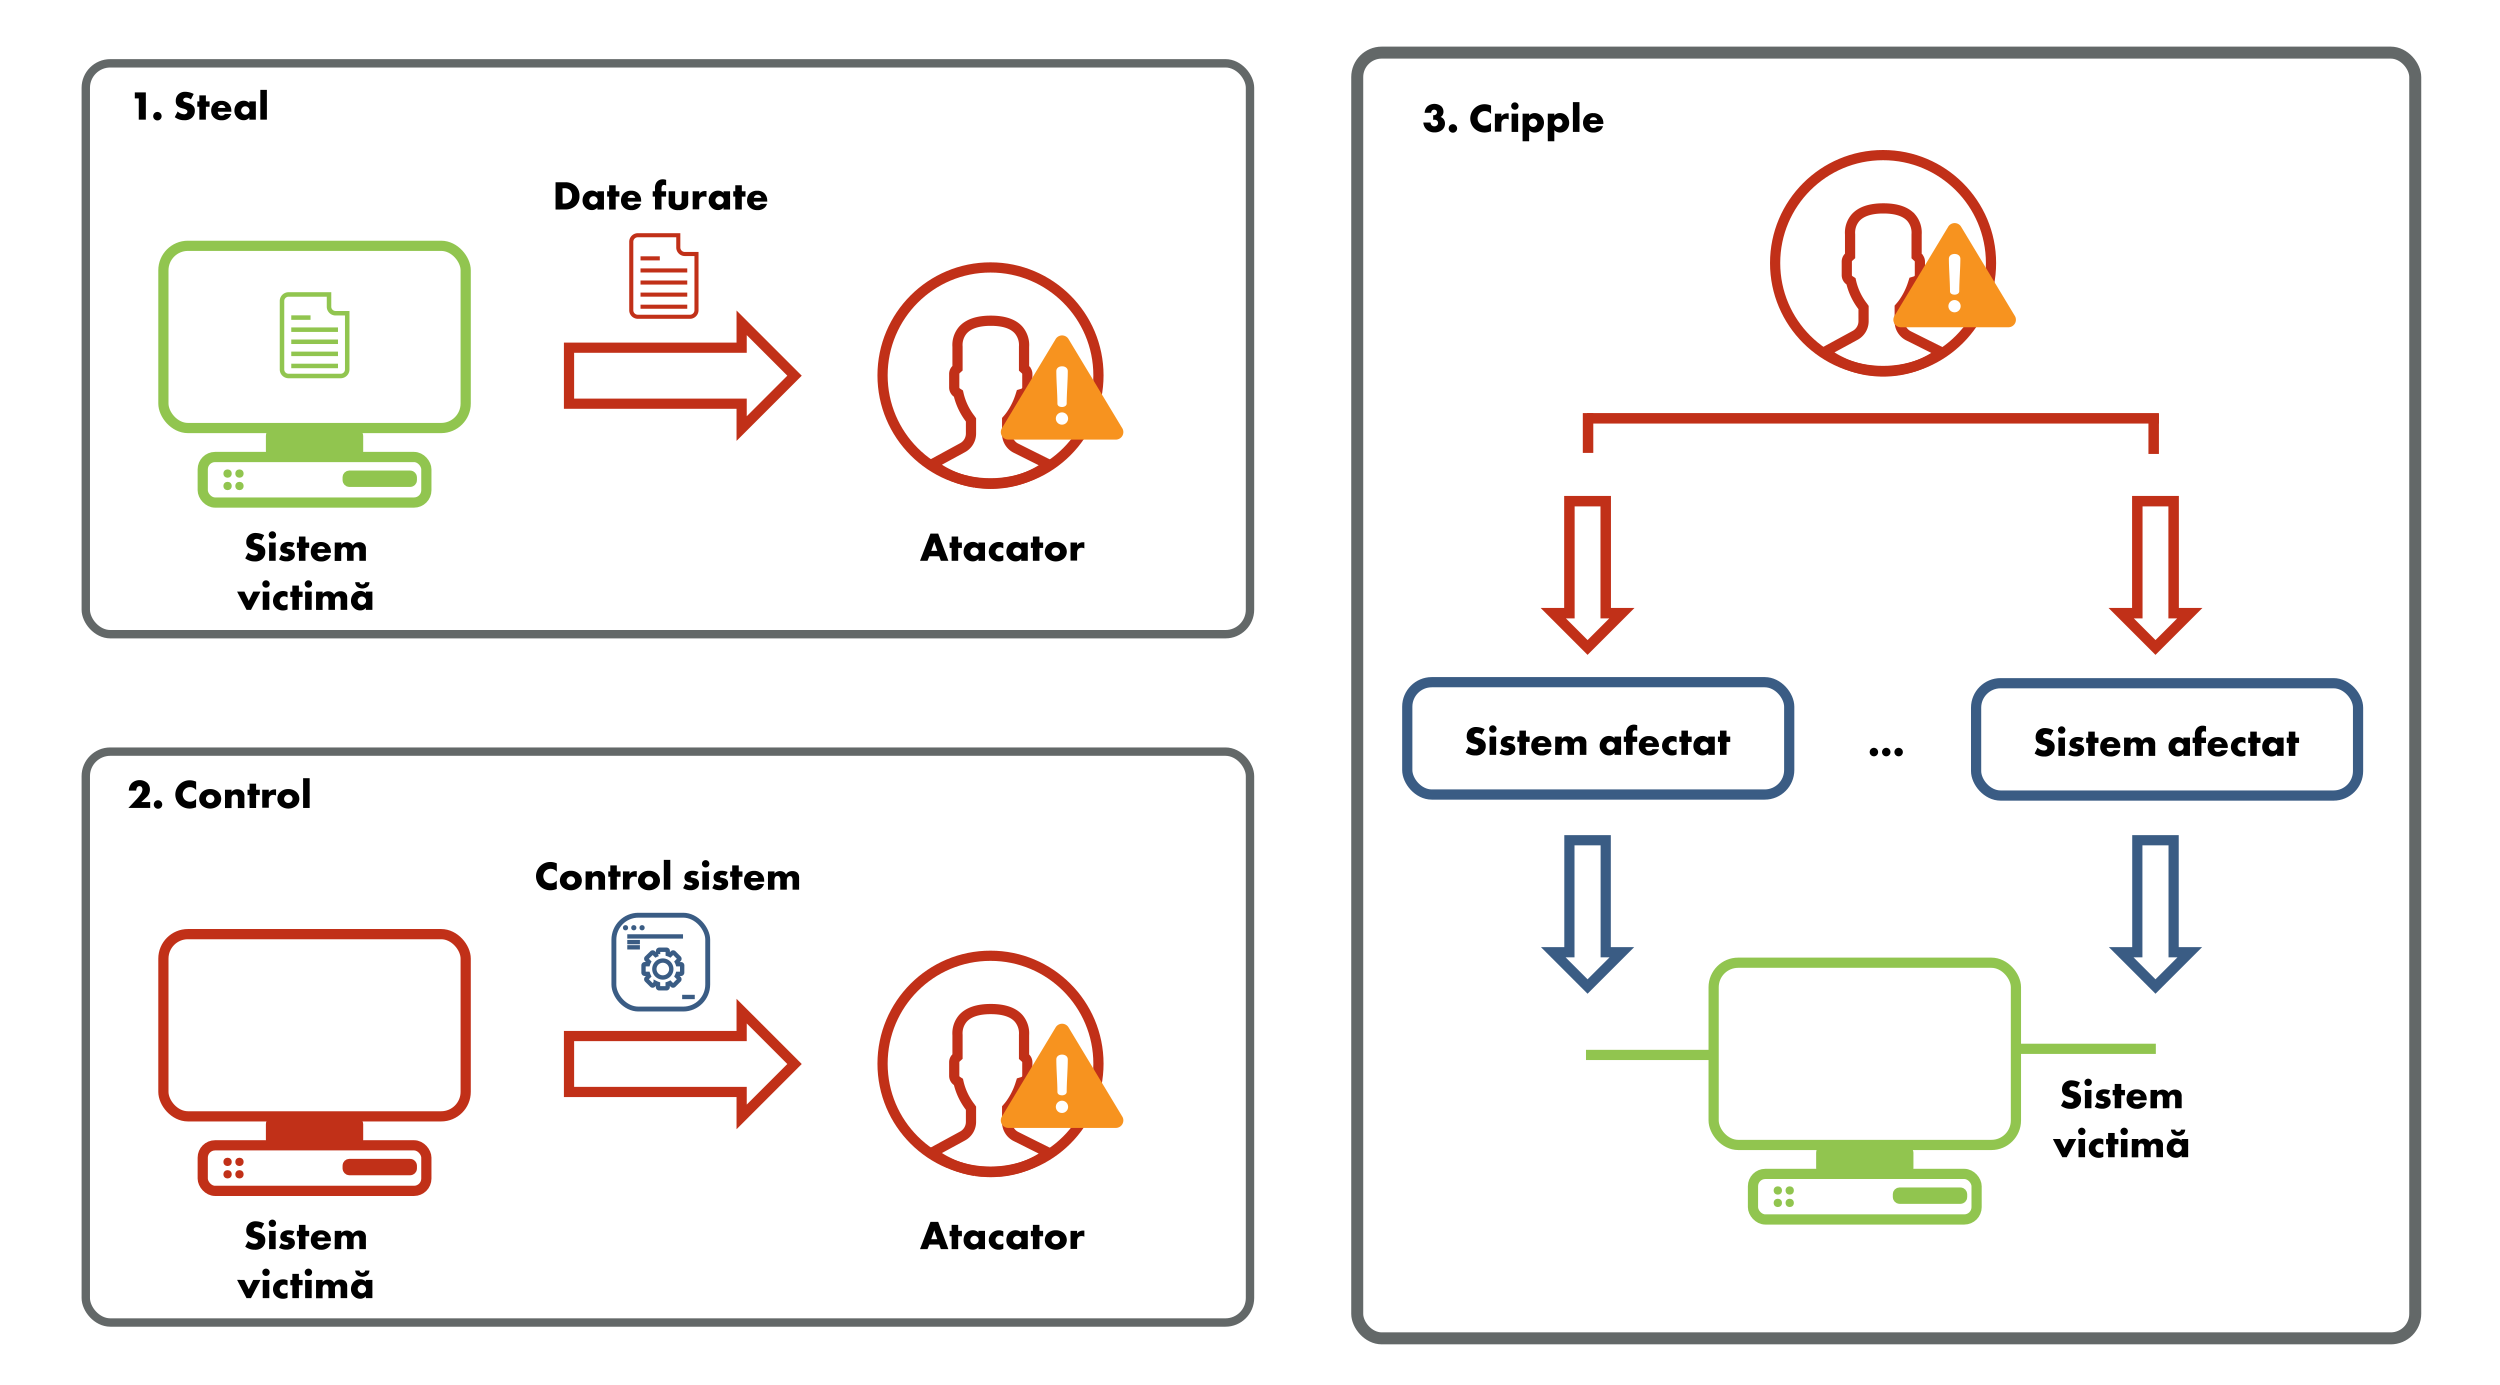 <svg id="Layer_1" data-name="Layer 1" xmlns="http://www.w3.org/2000/svg" viewBox="0 0 1224 678"><title>Capitolul12</title><rect x="42" y="31" width="570" height="279.5" rx="12" ry="12" style="fill:none;stroke:#636868;stroke-miterlimit:10;stroke-width:4.103px"/><rect x="664.5" y="25.76" width="518" height="629.5" rx="12" ry="12" style="fill:none;stroke:#636868;stroke-miterlimit:10;stroke-width:5.87px"/><path d="M67.94,48.18H66V45.24H71.4V58.58H67.94Z"/><path d="M75.6,58.34a2.08,2.08,0,0,1,1.46-3.54,2.1,2.1,0,0,1,1.48.64,2.08,2.08,0,0,1,0,2.9,2,2,0,0,1-1.46.62A2,2,0,0,1,75.6,58.34Z"/><path d="M87,54.58a4.67,4.67,0,0,0,3.06,1.36,1.76,1.76,0,0,0,1.34-.46,1.19,1.19,0,0,0,.34-.84,1,1,0,0,0-.38-.8,4.8,4.8,0,0,0-1.72-.7l-.9-.28a4.36,4.36,0,0,1-1.92-1.08,3.36,3.36,0,0,1-.76-2.36A4.36,4.36,0,0,1,87.3,46.2a4.7,4.7,0,0,1,3.42-1.26A9.37,9.37,0,0,1,94.84,46l-1.38,2.7a3.52,3.52,0,0,0-2.28-.9,1.66,1.66,0,0,0-1.14.4,1,1,0,0,0-.34.72.89.89,0,0,0,.18.6,2.19,2.19,0,0,0,1.16.6l1.06.32a5.1,5.1,0,0,1,2.42,1.32,3.15,3.15,0,0,1,.86,2.38,4.52,4.52,0,0,1-1.26,3.36,5.17,5.17,0,0,1-3.94,1.36,7.13,7.13,0,0,1-2.62-.44,9.31,9.31,0,0,1-2-1.06Z"/><path d="M100.8,52.26v6.32H97.6V52.26h-1V49.64h1V46.7h3.2v2.94h1.82v2.62Z"/><path d="M113.3,54.7h-6.66a2.26,2.26,0,0,0,.56,1.5,1.8,1.8,0,0,0,1.32.44,2.52,2.52,0,0,0,1-.24,1.49,1.49,0,0,0,.56-.6h3.06a4,4,0,0,1-1.08,1.84,4.86,4.86,0,0,1-3.64,1.24,5.07,5.07,0,0,1-3.7-1.36,4.68,4.68,0,0,1-1.32-3.38,4.77,4.77,0,0,1,1.34-3.46,5,5,0,0,1,3.66-1.3,4.9,4.9,0,0,1,3.44,1.22,5,5,0,0,1,1.42,3.76Zm-2.94-1.84a2.15,2.15,0,0,0-.52-1,1.86,1.86,0,0,0-1.32-.48,1.72,1.72,0,0,0-1.3.48,1.82,1.82,0,0,0-.48,1Z"/><path d="M122.06,49.64h3.2v8.94h-3.2v-1a3.34,3.34,0,0,1-2.78,1.28,4.28,4.28,0,0,1-3.22-1.42,4.51,4.51,0,0,1-1.28-3.28,5,5,0,0,1,1.38-3.58,4.6,4.6,0,0,1,3.22-1.26,3.54,3.54,0,0,1,2.68,1.16Zm-3.36,3a2.09,2.09,0,0,0-.64,1.46,2.06,2.06,0,0,0,.62,1.46,2.25,2.25,0,0,0,1.44.6,2.05,2.05,0,0,0,1.44-.62,1.94,1.94,0,0,0,.6-1.44,2,2,0,0,0-.62-1.46,2,2,0,0,0-2.84,0Z"/><path d="M130.66,44V58.58h-3.2V44Z"/><path d="M512.88,227.89c-.65.47-1.31.93-2,1.37l-.93.59c-.88.55-1.77,1.06-2.68,1.55l-.61.31a47.43,47.43,0,0,1-6.49,2.74l-.23.08c-1.17.39-2.35.73-3.54,1h0c-1.21.3-2.43.54-3.65.75h-.11c-1.15.19-2.31.33-3.48.43l-.62.05c-1.16.08-2.32.14-3.48.14s-2.36-.06-3.53-.14l-.6-.05c-1.18-.11-2.35-.24-3.52-.43l-.15,0a46.91,46.91,0,0,1-7.23-1.81l-.22-.07c-1.17-.4-2.33-.84-3.47-1.33h0c-1.07-.46-2.13-1-3.17-1.52l-.41-.21c-.95-.5-1.88-1.05-2.79-1.62l-.81-.52c-.85-.56-1.68-1.13-2.49-1.74l-.25-.19.18-.1,14.7-8a7.87,7.87,0,0,0,4.1-6.91v-6.69L475,205a31.14,31.14,0,0,1-5.58-11.56l-.17-.73-.63-.41a3.1,3.1,0,0,1-1.43-2.59v-6.59a3.05,3.05,0,0,1,1-2.28l.61-.55V170l0-.24a11.25,11.25,0,0,1,2.6-8.11c2.69-3.06,7.29-4.62,13.69-4.62s11,1.55,13.66,4.59a11.35,11.35,0,0,1,2.62,8.14v10.6l.61.56a3,3,0,0,1,1,2.27v6.59a3.1,3.1,0,0,1-2.19,2.93l-.93.28-.29.92a34.54,34.54,0,0,1-4.64,9.36,21.11,21.11,0,0,1-1.37,1.76l-.46.53v6.88a7.81,7.81,0,0,0,4.34,7l15.75,7.87.29.15C513.28,227.61,513.08,227.74,512.88,227.89Z" style="fill:none;stroke:#c13018;stroke-miterlimit:10;stroke-width:5px"/><circle cx="484.95" cy="183.79" r="52.85" style="fill:none;stroke:#c13018;stroke-miterlimit:10;stroke-width:5px"/><path d="M549.47,209.68,523.15,166a3.68,3.68,0,0,0-6.3,0l-26.32,43.66a3.67,3.67,0,0,0,3.15,5.57h52.64a3.68,3.68,0,0,0,3.15-5.57ZM520,179.34c1.51,0,2.79.86,2.79,2.37,0,4.61-.54,11.24-.54,15.85,0,1.21-1.32,1.71-2.25,1.71-1.24,0-2.29-.5-2.29-1.71,0-4.61-.54-11.24-.54-15.85C517.19,180.2,518.43,179.34,520,179.34Zm0,28.57a3,3,0,1,1,2.94-3A3,3,0,0,1,520.06,207.91Z" style="fill:#f7931f"/><path d="M949.88,172.89c-.65.47-1.31.93-2,1.37l-.93.59c-.88.55-1.77,1.06-2.68,1.55l-.61.31a47.43,47.43,0,0,1-6.49,2.74l-.23.08c-1.17.39-2.35.73-3.54,1h0c-1.21.3-2.43.54-3.65.75h-.11c-1.15.19-2.31.33-3.48.43l-.62.05c-1.16.08-2.32.14-3.48.14s-2.36-.06-3.53-.14l-.6-.05c-1.18-.11-2.35-.24-3.52-.43l-.15,0a46.91,46.91,0,0,1-7.23-1.81l-.22-.07c-1.17-.4-2.33-.84-3.47-1.33h0c-1.07-.46-2.13-1-3.17-1.52l-.41-.21c-1-.5-1.88-1.05-2.79-1.62l-.81-.52c-.85-.56-1.68-1.13-2.49-1.74l-.25-.19.18-.1,14.7-8a7.87,7.87,0,0,0,4.1-6.91v-6.69L912,150a31.14,31.14,0,0,1-5.58-11.56l-.17-.73-.63-.41a3.1,3.1,0,0,1-1.43-2.59v-6.59a3.05,3.05,0,0,1,1-2.28l.61-.55V115l0-.24a11.25,11.25,0,0,1,2.6-8.11c2.69-3.06,7.29-4.62,13.69-4.62s11,1.55,13.66,4.59a11.35,11.35,0,0,1,2.62,8.14v10.6l.61.56a3,3,0,0,1,1,2.27v6.59a3.1,3.1,0,0,1-2.19,2.93l-.93.28-.29.92a34.54,34.54,0,0,1-4.64,9.36,21.11,21.11,0,0,1-1.37,1.76l-.46.53v6.88a7.81,7.81,0,0,0,4.34,7l15.75,7.87.29.15C950.28,172.61,950.08,172.74,949.88,172.89Z" style="fill:none;stroke:#c13018;stroke-miterlimit:10;stroke-width:5px"/><circle cx="921.95" cy="128.79" r="52.85" style="fill:none;stroke:#c13018;stroke-miterlimit:10;stroke-width:5px"/><path d="M986.47,154.68,960.15,111a3.68,3.68,0,0,0-6.3,0l-26.32,43.66a3.67,3.67,0,0,0,3.15,5.57h52.64a3.68,3.68,0,0,0,3.15-5.57ZM957,124.34c1.51,0,2.79.86,2.79,2.37,0,4.61-.54,11.24-.54,15.85,0,1.21-1.32,1.71-2.25,1.71-1.24,0-2.29-.5-2.29-1.71,0-4.61-.54-11.24-.54-15.85C954.19,125.2,955.43,124.34,957,124.34Zm0,28.57a3,3,0,1,1,2.94-3A3,3,0,0,1,957.06,152.91Z" style="fill:#f7931f"/><rect x="80" y="120.35" width="148" height="89.21" rx="12" ry="12" style="fill:none;stroke:#91c54f;stroke-miterlimit:10;stroke-width:5px"/><rect x="130.18" y="209.05" width="47.64" height="16.22" rx="4.38" ry="4.38" style="fill:#91c54f"/><rect x="99.26" y="223.75" width="109.48" height="22.3" rx="6.03" ry="6.03" style="fill:none;stroke:#91c54f;stroke-miterlimit:10;stroke-width:5px"/><circle cx="111.42" cy="231.86" r="2.03" style="fill:#91c54f"/><circle cx="117.24" cy="231.86" r="2.03" style="fill:#91c54f"/><circle cx="111.42" cy="237.94" r="2.03" style="fill:#91c54f"/><circle cx="117.24" cy="237.94" r="2.03" style="fill:#91c54f"/><rect x="170.22" y="232.87" width="31.42" height="3.04" rx="0.82" ry="0.82" style="fill:none;stroke:#91c54f;stroke-miterlimit:10;stroke-width:5px"/><line x1="142.6" y1="179.17" x2="165.48" y2="179.17" style="fill:none;stroke:#91c54f;stroke-miterlimit:10;stroke-width:2.205px"/><line x1="142.6" y1="173.25" x2="165.48" y2="173.25" style="fill:none;stroke:#91c54f;stroke-miterlimit:10;stroke-width:2.205px"/><line x1="142.6" y1="167.33" x2="165.48" y2="167.33" style="fill:none;stroke:#91c54f;stroke-miterlimit:10;stroke-width:2.205px"/><line x1="142.6" y1="161.41" x2="165.48" y2="161.41" style="fill:none;stroke:#91c54f;stroke-miterlimit:10;stroke-width:2.205px"/><line x1="142.6" y1="155.49" x2="152.04" y2="155.49" style="fill:none;stroke:#91c54f;stroke-miterlimit:10;stroke-width:2.205px"/><path d="M164.28,153.36a3.2,3.2,0,0,1-3.19-3.19v-6H141.27a3.21,3.21,0,0,0-3.2,3.19V180.9a3.21,3.21,0,0,0,3.2,3.19h25.54A3.21,3.21,0,0,0,170,180.9V153.36Z" style="fill:none;stroke:#91c54f;stroke-miterlimit:10;stroke-width:2.205px"/><polygon points="278.59 197.64 363.11 197.64 363.11 209.82 389 183.94 363.11 158.05 363.11 170.23 278.59 170.23 278.59 197.64" style="fill:none;stroke:#c13018;stroke-miterlimit:10;stroke-width:5px"/><line x1="313.6" y1="150.17" x2="336.48" y2="150.17" style="fill:none;stroke:#c13018;stroke-miterlimit:10;stroke-width:2px"/><line x1="313.6" y1="144.25" x2="336.48" y2="144.25" style="fill:none;stroke:#c13018;stroke-miterlimit:10;stroke-width:2px"/><line x1="313.6" y1="138.33" x2="336.48" y2="138.33" style="fill:none;stroke:#c13018;stroke-miterlimit:10;stroke-width:2px"/><line x1="313.6" y1="132.41" x2="336.48" y2="132.41" style="fill:none;stroke:#c13018;stroke-miterlimit:10;stroke-width:2px"/><line x1="313.6" y1="126.49" x2="323.04" y2="126.49" style="fill:none;stroke:#c13018;stroke-miterlimit:10;stroke-width:2px"/><path d="M335.28,124.36a3.2,3.2,0,0,1-3.19-3.19v-6H312.27a3.21,3.21,0,0,0-3.2,3.19V151.9a3.21,3.21,0,0,0,3.2,3.19h25.54A3.21,3.21,0,0,0,341,151.9V124.36Z" style="fill:none;stroke:#c13018;stroke-miterlimit:10;stroke-width:2px"/><path d="M459.82,272.34H455l-.9,2.24h-3.66l5.12-13.34h3.78l5,13.34h-3.7Zm-.92-2.64-1.5-4.32-1.46,4.32Z"/><path d="M469.12,268.26v6.32h-3.2v-6.32h-1v-2.62h1V262.7h3.2v2.94h1.82v2.62Z"/><path d="M479.06,265.64h3.2v8.94h-3.2v-1a3.34,3.34,0,0,1-2.78,1.28,4.28,4.28,0,0,1-3.22-1.42,4.51,4.51,0,0,1-1.28-3.28,5,5,0,0,1,1.38-3.58,4.6,4.6,0,0,1,3.22-1.26,3.54,3.54,0,0,1,2.68,1.16Zm-3.36,3a2.09,2.09,0,0,0-.64,1.46,2.06,2.06,0,0,0,.62,1.46,2.25,2.25,0,0,0,1.44.6,2.05,2.05,0,0,0,1.44-.62,1.94,1.94,0,0,0,.6-1.44,2,2,0,0,0-.62-1.46,2,2,0,0,0-2.84,0Z"/><path d="M491.22,274.38a4.75,4.75,0,0,1-2.22.5,4.94,4.94,0,0,1-3.52-1.36,4.68,4.68,0,0,1-1.38-3.34,4.87,4.87,0,0,1,1.44-3.46,5.16,5.16,0,0,1,3.6-1.36,4.59,4.59,0,0,1,2.08.5v2.68a2.85,2.85,0,0,0-1.66-.58,2.1,2.1,0,0,0-1.56.62,2.18,2.18,0,0,0-.62,1.54,2.3,2.3,0,0,0,.56,1.5,2.17,2.17,0,0,0,1.64.68,2.42,2.42,0,0,0,1.64-.6Z"/><path d="M500,265.64h3.2v8.94H500v-1a3.34,3.34,0,0,1-2.78,1.28,4.28,4.28,0,0,1-3.22-1.42,4.51,4.51,0,0,1-1.28-3.28,5,5,0,0,1,1.38-3.58,4.6,4.6,0,0,1,3.22-1.26A3.54,3.54,0,0,1,500,266.5Zm-3.36,3a2.09,2.09,0,0,0-.64,1.46,2.06,2.06,0,0,0,.62,1.46,2.25,2.25,0,0,0,1.44.6,2.05,2.05,0,0,0,1.44-.62,1.94,1.94,0,0,0,.6-1.44,2,2,0,0,0-.62-1.46,2,2,0,0,0-2.84,0Z"/><path d="M508.9,268.26v6.32h-3.2v-6.32h-1v-2.62h1V262.7h3.2v2.94h1.82v2.62Z"/><path d="M520.92,273.4a6.12,6.12,0,0,1-8,0,4.61,4.61,0,0,1,0-6.58,5.58,5.58,0,0,1,4-1.48,5.65,5.65,0,0,1,4,1.48,4.61,4.61,0,0,1,0,6.58Zm-5.42-4.76a2,2,0,0,0,1.44,3.48,2,2,0,0,0,1.42-.6,2,2,0,0,0,.62-1.42,2.17,2.17,0,0,0-.62-1.46,2.05,2.05,0,0,0-2.86,0Z"/><path d="M524.14,265.64h3.2v1.46a2.88,2.88,0,0,1,1.26-1.24,3.49,3.49,0,0,1,1.66-.36l.64,0v3a2.82,2.82,0,0,0-1.38-.32,2.1,2.1,0,0,0-1.46.48,2.7,2.7,0,0,0-.72,2v3.82h-3.2Z"/><path d="M121.52,270.58a4.67,4.67,0,0,0,3.06,1.36,1.76,1.76,0,0,0,1.34-.46,1.19,1.19,0,0,0,.34-.84,1,1,0,0,0-.38-.8,4.8,4.8,0,0,0-1.72-.7l-.9-.28a4.36,4.36,0,0,1-1.92-1.08,3.36,3.36,0,0,1-.76-2.36,4.36,4.36,0,0,1,1.22-3.22,4.7,4.7,0,0,1,3.42-1.26,9.37,9.37,0,0,1,4.12,1.08l-1.38,2.7a3.52,3.52,0,0,0-2.28-.9,1.66,1.66,0,0,0-1.14.4,1,1,0,0,0-.34.72.89.89,0,0,0,.18.6,2.19,2.19,0,0,0,1.16.6l1.06.32a5.1,5.1,0,0,1,2.42,1.32,3.15,3.15,0,0,1,.86,2.38,4.52,4.52,0,0,1-1.26,3.36,5.17,5.17,0,0,1-3.94,1.36,7.13,7.13,0,0,1-2.62-.44,9.31,9.31,0,0,1-2-1.06Z"/><path d="M133.36,260.12a1.8,1.8,0,1,1-1.8,1.8A1.79,1.79,0,0,1,133.36,260.12Zm1.6,5.52v8.94h-3.2v-8.94Z"/><path d="M137.72,271.62a4.58,4.58,0,0,0,1.28.66,4.16,4.16,0,0,0,1.24.22,1.36,1.36,0,0,0,.82-.24.51.51,0,0,0,.16-.42.47.47,0,0,0-.16-.4,2,2,0,0,0-.84-.32l-.84-.2a2.88,2.88,0,0,1-1.56-.78,2.16,2.16,0,0,1-.58-1.54,3.19,3.19,0,0,1,.84-2.18,4.51,4.51,0,0,1,3.2-1.08,7.38,7.38,0,0,1,2.86.58l-1.08,2a4.43,4.43,0,0,0-1.68-.44,1.35,1.35,0,0,0-.74.18.48.48,0,0,0-.28.44.52.52,0,0,0,.38.5c.3.12.56.12,1.06.26l.58.16a3.78,3.78,0,0,1,1.32.7,2.53,2.53,0,0,1,.68,1.78,3,3,0,0,1-.9,2.22,4.65,4.65,0,0,1-3.3,1.12,6.6,6.6,0,0,1-3.6-1Z"/><path d="M149.56,268.26v6.32h-3.2v-6.32h-1v-2.62h1V262.7h3.2v2.94h1.82v2.62Z"/><path d="M162.06,270.7H155.4a2.26,2.26,0,0,0,.56,1.5,1.8,1.8,0,0,0,1.32.44,2.52,2.52,0,0,0,1-.24,1.49,1.49,0,0,0,.56-.6h3.06a4,4,0,0,1-1.08,1.84,4.86,4.86,0,0,1-3.64,1.24,5.07,5.07,0,0,1-3.7-1.36,4.68,4.68,0,0,1-1.32-3.38,4.77,4.77,0,0,1,1.34-3.46,5,5,0,0,1,3.66-1.3,4.9,4.9,0,0,1,3.44,1.22,5,5,0,0,1,1.42,3.76Zm-2.94-1.84a2.15,2.15,0,0,0-.52-1,1.86,1.86,0,0,0-1.32-.48,1.72,1.72,0,0,0-1.3.48,1.82,1.82,0,0,0-.48,1Z"/><path d="M163.9,265.64h3.2v1.08a3.43,3.43,0,0,1,2.68-1.24,3.64,3.64,0,0,1,1.72.4,2.79,2.79,0,0,1,1.24,1.28,3.14,3.14,0,0,1,1.22-1.24,3.63,3.63,0,0,1,1.86-.44,3.55,3.55,0,0,1,2.48.82,3.28,3.28,0,0,1,.84,2.46v5.82h-3.2v-4.42a2.66,2.66,0,0,0-.46-1.92,1.17,1.17,0,0,0-.84-.3,1.3,1.3,0,0,0-.94.36,2.29,2.29,0,0,0-.58,1.7v4.58h-3.2v-4.42a2.86,2.86,0,0,0-.42-1.92,1.24,1.24,0,0,0-1-.36,1.13,1.13,0,0,0-.88.32,2.64,2.64,0,0,0-.56,2v4.42h-3.2Z"/><path d="M119.66,289.64l2.14,4.58,2.18-4.58h3.56l-4.66,8.94H120.7l-4.62-8.94Z"/><path d="M130.24,284.12a1.8,1.8,0,1,1-1.8,1.8A1.79,1.79,0,0,1,130.24,284.12Zm1.6,5.52v8.94h-3.2v-8.94Z"/><path d="M140.78,298.38a4.75,4.75,0,0,1-2.22.5,4.94,4.94,0,0,1-3.52-1.36,4.68,4.68,0,0,1-1.38-3.34,4.87,4.87,0,0,1,1.44-3.46,5.16,5.16,0,0,1,3.6-1.36,4.59,4.59,0,0,1,2.08.5v2.68a2.85,2.85,0,0,0-1.66-.58,2.1,2.1,0,0,0-1.56.62,2.18,2.18,0,0,0-.62,1.54,2.3,2.3,0,0,0,.56,1.5,2.17,2.17,0,0,0,1.64.68,2.42,2.42,0,0,0,1.64-.6Z"/><path d="M146.34,292.26v6.32h-3.2v-6.32h-1v-2.62h1V286.7h3.2v2.94h1.82v2.62Z"/><path d="M151,284.12a1.8,1.8,0,1,1-1.8,1.8A1.79,1.79,0,0,1,151,284.12Zm1.6,5.52v8.94h-3.2v-8.94Z"/><path d="M154.74,289.64h3.2v1.08a3.43,3.43,0,0,1,2.68-1.24,3.64,3.64,0,0,1,1.72.4,2.79,2.79,0,0,1,1.24,1.28,3.14,3.14,0,0,1,1.22-1.24,3.63,3.63,0,0,1,1.86-.44,3.55,3.55,0,0,1,2.48.82,3.28,3.28,0,0,1,.84,2.46v5.82h-3.2v-4.42a2.66,2.66,0,0,0-.46-1.92,1.17,1.17,0,0,0-.84-.3,1.3,1.3,0,0,0-.94.36A2.29,2.29,0,0,0,164,294v4.58h-3.2v-4.42a2.86,2.86,0,0,0-.42-1.92,1.24,1.24,0,0,0-1-.36,1.13,1.13,0,0,0-.88.32,2.64,2.64,0,0,0-.56,2v4.42h-3.2Z"/><path d="M179.12,289.64h3.2v8.94h-3.2v-1a3.34,3.34,0,0,1-2.78,1.28,4.28,4.28,0,0,1-3.22-1.42,4.51,4.51,0,0,1-1.28-3.28,5,5,0,0,1,1.38-3.58,4.6,4.6,0,0,1,3.22-1.26,3.54,3.54,0,0,1,2.68,1.16Zm1.76-4.6a3.16,3.16,0,0,1-.88,2.18,4.21,4.21,0,0,1-5.2,0,3.16,3.16,0,0,1-.88-2.18H176a1.39,1.39,0,0,0,.4.82,1.63,1.63,0,0,0,2,0,1.39,1.39,0,0,0,.4-.82Zm-5.12,7.6a2.09,2.09,0,0,0-.64,1.46,2.06,2.06,0,0,0,.62,1.46,2.25,2.25,0,0,0,1.44.6,2.05,2.05,0,0,0,1.44-.62,1.94,1.94,0,0,0,.6-1.44,2,2,0,0,0-.62-1.46,2,2,0,0,0-2.84,0Z"/><path d="M272,102.58V89.24h4.54a7.44,7.44,0,0,1,5.3,1.84,6.51,6.51,0,0,1,1.86,4.86,6.15,6.15,0,0,1-1.74,4.62,7.24,7.24,0,0,1-5.12,2Zm3.46-2.94h.7a4,4,0,0,0,2.92-1,3.63,3.63,0,0,0,1-2.74A4,4,0,0,0,279,93a3.89,3.89,0,0,0-2.76-.84h-.84Z"/><path d="M292.5,93.64h3.2v8.94h-3.2v-1a3.34,3.34,0,0,1-2.78,1.28,4.28,4.28,0,0,1-3.22-1.42,4.51,4.51,0,0,1-1.28-3.28,5,5,0,0,1,1.38-3.58,4.6,4.6,0,0,1,3.22-1.26,3.54,3.54,0,0,1,2.68,1.16Zm-3.36,3a2.09,2.09,0,0,0-.64,1.46,2.06,2.06,0,0,0,.62,1.46,2.25,2.25,0,0,0,1.44.6,2.05,2.05,0,0,0,1.44-.62,1.94,1.94,0,0,0,.6-1.44,2,2,0,0,0-.62-1.46,2,2,0,0,0-2.84,0Z"/><path d="M301.44,96.26v6.32h-3.2V96.26h-1V93.64h1V90.7h3.2v2.94h1.82v2.62Z"/><path d="M313.94,98.7h-6.66a2.26,2.26,0,0,0,.56,1.5,1.8,1.8,0,0,0,1.32.44,2.52,2.52,0,0,0,1-.24,1.49,1.49,0,0,0,.56-.6h3.06a4,4,0,0,1-1.08,1.84,4.86,4.86,0,0,1-3.64,1.24,5.07,5.07,0,0,1-3.7-1.36,4.68,4.68,0,0,1-1.32-3.38,4.77,4.77,0,0,1,1.34-3.46,5,5,0,0,1,3.66-1.3,4.9,4.9,0,0,1,3.44,1.22,5,5,0,0,1,1.42,3.76ZM311,96.86a2.15,2.15,0,0,0-.52-1,1.86,1.86,0,0,0-1.32-.48,1.72,1.72,0,0,0-1.3.48,1.82,1.82,0,0,0-.48,1Z"/><path d="M323.88,96.26v6.32h-3.2V96.26h-1.12V93.64h1.12v-1.5a4.6,4.6,0,0,1,.82-2.94,3.72,3.72,0,0,1,3.1-1.42,4.06,4.06,0,0,1,1.54.3v2.76a2,2,0,0,0-1-.3,1.15,1.15,0,0,0-.9.34,2.37,2.37,0,0,0-.36,1.5v1.26h2.24v2.62Z"/><path d="M330.54,93.64v5a1.71,1.71,0,0,0,.48,1.3,1.65,1.65,0,0,0,1.12.34,1.5,1.5,0,0,0,1.14-.38,1.66,1.66,0,0,0,.46-1.26v-5h3.2v5.58a3.07,3.07,0,0,1-.86,2.4,5.1,5.1,0,0,1-3.86,1.26,5.33,5.33,0,0,1-4-1.28,3.21,3.21,0,0,1-.84-2.38V93.64Z"/><path d="M339.14,93.64h3.2V95.1a2.88,2.88,0,0,1,1.26-1.24,3.49,3.49,0,0,1,1.66-.36l.64,0v3a2.82,2.82,0,0,0-1.38-.32,2.1,2.1,0,0,0-1.46.48,2.7,2.7,0,0,0-.72,2v3.82h-3.2Z"/><path d="M354.24,93.64h3.2v8.94h-3.2v-1a3.34,3.34,0,0,1-2.78,1.28,4.28,4.28,0,0,1-3.22-1.42A4.51,4.51,0,0,1,347,98.18a5,5,0,0,1,1.38-3.58,4.6,4.6,0,0,1,3.22-1.26,3.54,3.54,0,0,1,2.68,1.16Zm-3.36,3a2.09,2.09,0,0,0-.64,1.46,2.06,2.06,0,0,0,.62,1.46,2.25,2.25,0,0,0,1.44.6,2.05,2.05,0,0,0,1.44-.62,1.94,1.94,0,0,0,.6-1.44,2,2,0,0,0-.62-1.46,2,2,0,0,0-2.84,0Z"/><path d="M363.18,96.26v6.32H360V96.26h-1V93.64h1V90.7h3.2v2.94H365v2.62Z"/><path d="M375.68,98.7H369a2.26,2.26,0,0,0,.56,1.5,1.8,1.8,0,0,0,1.32.44,2.52,2.52,0,0,0,1-.24,1.49,1.49,0,0,0,.56-.6h3.06a4,4,0,0,1-1.08,1.84,4.86,4.86,0,0,1-3.64,1.24,5.07,5.07,0,0,1-3.7-1.36,4.68,4.68,0,0,1-1.32-3.38,4.77,4.77,0,0,1,1.34-3.46,5,5,0,0,1,3.66-1.3,4.9,4.9,0,0,1,3.44,1.22,5,5,0,0,1,1.42,3.76Zm-2.94-1.84a2.15,2.15,0,0,0-.52-1,1.86,1.86,0,0,0-1.32-.48,1.72,1.72,0,0,0-1.3.48,1.82,1.82,0,0,0-.48,1Z"/><rect x="42" y="368" width="570" height="279.5" rx="12" ry="12" style="fill:none;stroke:#636868;stroke-miterlimit:10;stroke-width:4.103px"/><path d="M73.54,395.58H62.84L66.22,392A22.09,22.09,0,0,0,69,388.66a3.76,3.76,0,0,0,.72-2.08,2,2,0,0,0-.4-1.28,1.31,1.31,0,0,0-1-.4,1.43,1.43,0,0,0-1.16.54,3.31,3.31,0,0,0-.48,1.64H63.08a5.31,5.31,0,0,1,1.48-3.7,5.75,5.75,0,0,1,7.54-.06,4.46,4.46,0,0,1,1.3,3.28,5.18,5.18,0,0,1-2,4l-2.24,2.08h4.36Z"/><path d="M75.9,395.34a2.08,2.08,0,0,1,1.46-3.54,2.1,2.1,0,0,1,1.48.64,2.08,2.08,0,0,1,0,2.9,2,2,0,0,1-1.46.62A2,2,0,0,1,75.9,395.34Z"/><path d="M96,395.22a8.24,8.24,0,0,1-3,.66,7.26,7.26,0,0,1-5.16-2,7,7,0,0,1-2-4.86,7,7,0,0,1,7.06-7,8.27,8.27,0,0,1,3.12.68v4.14a3.71,3.71,0,0,0-3-1.46,3.38,3.38,0,0,0-2.4.88A3.73,3.73,0,0,0,89.44,389a3.68,3.68,0,0,0,1.08,2.6,3.73,3.73,0,0,0,2.48.92,3.92,3.92,0,0,0,3-1.4Z"/><path d="M106.92,394.4a6.12,6.12,0,0,1-8,0,4.61,4.61,0,0,1,0-6.58,5.58,5.58,0,0,1,4-1.48,5.65,5.65,0,0,1,4,1.48,4.61,4.61,0,0,1,0,6.58Zm-5.42-4.76a2,2,0,0,0,1.44,3.48,2,2,0,0,0,1.42-.6,2,2,0,0,0,.62-1.42,2.17,2.17,0,0,0-.62-1.46,2.05,2.05,0,0,0-2.86,0Z"/><path d="M110.14,386.64h3.2v1.12a3.37,3.37,0,0,1,2.84-1.32,3.62,3.62,0,0,1,2.64,1,3.08,3.08,0,0,1,.84,2.5v5.68h-3.2v-4.52a2.57,2.57,0,0,0-.4-1.74,1.34,1.34,0,0,0-1-.38,1.75,1.75,0,0,0-1.18.42,2.06,2.06,0,0,0-.52,1.42v4.8h-3.2Z"/><path d="M125.38,389.26v6.32h-3.2v-6.32h-1v-2.62h1V383.7h3.2v2.94h1.82v2.62Z"/><path d="M128.4,386.64h3.2v1.46a2.88,2.88,0,0,1,1.26-1.24,3.49,3.49,0,0,1,1.66-.36l.64,0v3a2.82,2.82,0,0,0-1.38-.32,2.1,2.1,0,0,0-1.46.48,2.7,2.7,0,0,0-.72,2v3.82h-3.2Z"/><path d="M145.18,394.4a6.12,6.12,0,0,1-8,0,4.61,4.61,0,0,1,0-6.58,5.58,5.58,0,0,1,4-1.48,5.65,5.65,0,0,1,4,1.48,4.61,4.61,0,0,1,0,6.58Zm-5.42-4.76a2,2,0,0,0,1.44,3.48,2,2,0,0,0,1.42-.6,2,2,0,0,0,.62-1.42,2.17,2.17,0,0,0-.62-1.46,2.05,2.05,0,0,0-2.86,0Z"/><path d="M151.6,381v14.58h-3.2V381Z"/><path d="M512.88,564.89c-.65.47-1.31.93-2,1.37l-.93.59c-.88.55-1.77,1.06-2.68,1.55l-.61.31a47.43,47.43,0,0,1-6.49,2.74l-.23.08c-1.17.39-2.35.73-3.54,1h0c-1.21.3-2.43.54-3.65.75h-.11c-1.15.19-2.31.33-3.48.43l-.62,0c-1.16.08-2.32.14-3.48.14s-2.36-.06-3.53-.14l-.6,0c-1.18-.11-2.35-.24-3.52-.43l-.15,0a46.91,46.91,0,0,1-7.23-1.81l-.22-.07c-1.17-.4-2.33-.84-3.47-1.33h0c-1.07-.46-2.13-1-3.17-1.52l-.41-.21c-.95-.5-1.88-1.05-2.79-1.62l-.81-.52c-.85-.56-1.68-1.13-2.49-1.74l-.25-.19.18-.1,14.7-8a7.87,7.87,0,0,0,4.1-6.91v-6.69L475,542a31.14,31.14,0,0,1-5.58-11.56l-.17-.73-.63-.41a3.1,3.1,0,0,1-1.43-2.59v-6.59a3.05,3.05,0,0,1,1-2.28l.61-.55V507l0-.24a11.25,11.25,0,0,1,2.6-8.11c2.69-3.06,7.29-4.62,13.69-4.62s11,1.55,13.66,4.59a11.35,11.35,0,0,1,2.62,8.14v10.6l.61.56a3,3,0,0,1,1,2.27v6.59a3.1,3.1,0,0,1-2.19,2.93l-.93.28-.29.92a34.54,34.54,0,0,1-4.64,9.36,21.11,21.11,0,0,1-1.37,1.76l-.46.53v6.88a7.81,7.81,0,0,0,4.34,7l15.75,7.87.29.15C513.28,564.61,513.08,564.74,512.88,564.89Z" style="fill:none;stroke:#c13018;stroke-miterlimit:10;stroke-width:5px"/><circle cx="484.95" cy="520.79" r="52.85" style="fill:none;stroke:#c13018;stroke-miterlimit:10;stroke-width:5px"/><path d="M549.47,546.68,523.15,503a3.68,3.68,0,0,0-6.3,0l-26.32,43.66a3.67,3.67,0,0,0,3.15,5.57h52.64a3.68,3.68,0,0,0,3.15-5.57ZM520,516.34c1.51,0,2.79.86,2.79,2.37,0,4.61-.54,11.24-.54,15.85,0,1.21-1.32,1.71-2.25,1.71-1.24,0-2.29-.5-2.29-1.71,0-4.61-.54-11.24-.54-15.85C517.19,517.2,518.43,516.34,520,516.34Zm0,28.57a3,3,0,1,1,2.94-3A3,3,0,0,1,520.06,544.91Z" style="fill:#f7931f"/><rect x="80" y="457.35" width="148" height="89.21" rx="12" ry="12" style="fill:none;stroke:#c13018;stroke-miterlimit:10;stroke-width:5px"/><rect x="130.18" y="546.05" width="47.64" height="16.22" rx="4.38" ry="4.38" style="fill:#c13018"/><rect x="99.26" y="560.75" width="109.48" height="22.3" rx="6.03" ry="6.03" style="fill:none;stroke:#c13018;stroke-miterlimit:10;stroke-width:5px"/><circle cx="111.42" cy="568.86" r="2.03" style="fill:#c13018"/><circle cx="117.24" cy="568.86" r="2.03" style="fill:#c13018"/><circle cx="111.42" cy="574.94" r="2.03" style="fill:#c13018"/><circle cx="117.24" cy="574.94" r="2.03" style="fill:#c13018"/><rect x="170.22" y="569.87" width="31.42" height="3.04" rx="0.82" ry="0.82" style="fill:none;stroke:#c13018;stroke-miterlimit:10;stroke-width:5px"/><polygon points="278.59 534.64 363.11 534.64 363.11 546.83 389 520.94 363.11 495.05 363.11 507.23 278.59 507.23 278.59 534.64" style="fill:none;stroke:#c13018;stroke-miterlimit:10;stroke-width:5px"/><path d="M459.82,609.34H455l-.9,2.24h-3.66l5.12-13.34h3.78l5,13.34h-3.7Zm-.92-2.64-1.5-4.32-1.46,4.32Z"/><path d="M469.12,605.26v6.32h-3.2v-6.32h-1v-2.62h1V599.7h3.2v2.94h1.82v2.62Z"/><path d="M479.06,602.64h3.2v8.94h-3.2v-1a3.34,3.34,0,0,1-2.78,1.28,4.28,4.28,0,0,1-3.22-1.42,4.51,4.51,0,0,1-1.28-3.28,5,5,0,0,1,1.38-3.58,4.6,4.6,0,0,1,3.22-1.26,3.54,3.54,0,0,1,2.68,1.16Zm-3.36,3a2.09,2.09,0,0,0-.64,1.46,2.06,2.06,0,0,0,.62,1.46,2.25,2.25,0,0,0,1.44.6,2.05,2.05,0,0,0,1.44-.62,1.94,1.94,0,0,0,.6-1.44,2,2,0,0,0-.62-1.46,2,2,0,0,0-2.84,0Z"/><path d="M491.22,611.38a4.75,4.75,0,0,1-2.22.5,4.94,4.94,0,0,1-3.52-1.36,4.68,4.68,0,0,1-1.38-3.34,4.87,4.87,0,0,1,1.44-3.46,5.16,5.16,0,0,1,3.6-1.36,4.59,4.59,0,0,1,2.08.5v2.68a2.85,2.85,0,0,0-1.66-.58,2.1,2.1,0,0,0-1.56.62,2.18,2.18,0,0,0-.62,1.54,2.3,2.3,0,0,0,.56,1.5,2.17,2.17,0,0,0,1.64.68,2.42,2.42,0,0,0,1.64-.6Z"/><path d="M500,602.64h3.2v8.94H500v-1a3.34,3.34,0,0,1-2.78,1.28,4.28,4.28,0,0,1-3.22-1.42,4.51,4.51,0,0,1-1.28-3.28,5,5,0,0,1,1.38-3.58,4.6,4.6,0,0,1,3.22-1.26A3.54,3.54,0,0,1,500,603.5Zm-3.36,3a2.09,2.09,0,0,0-.64,1.46,2.06,2.06,0,0,0,.62,1.46,2.25,2.25,0,0,0,1.44.6,2.05,2.05,0,0,0,1.44-.62,1.94,1.94,0,0,0,.6-1.44,2,2,0,0,0-.62-1.46,2,2,0,0,0-2.84,0Z"/><path d="M508.9,605.26v6.32h-3.2v-6.32h-1v-2.62h1V599.7h3.2v2.94h1.82v2.62Z"/><path d="M520.92,610.4a6.12,6.12,0,0,1-8,0,4.61,4.61,0,0,1,0-6.58,5.58,5.58,0,0,1,4-1.48,5.65,5.65,0,0,1,4,1.48,4.61,4.61,0,0,1,0,6.58Zm-5.42-4.76a2,2,0,0,0,1.44,3.48,2,2,0,0,0,1.42-.6,2,2,0,0,0,.62-1.42,2.17,2.17,0,0,0-.62-1.46,2.05,2.05,0,0,0-2.86,0Z"/><path d="M524.14,602.64h3.2v1.46a2.88,2.88,0,0,1,1.26-1.24,3.49,3.49,0,0,1,1.66-.36l.64,0v3a2.82,2.82,0,0,0-1.38-.32,2.1,2.1,0,0,0-1.46.48,2.7,2.7,0,0,0-.72,2v3.82h-3.2Z"/><path d="M121.52,607.58a4.67,4.67,0,0,0,3.06,1.36,1.76,1.76,0,0,0,1.34-.46,1.19,1.19,0,0,0,.34-.84,1,1,0,0,0-.38-.8,4.8,4.8,0,0,0-1.72-.7l-.9-.28a4.36,4.36,0,0,1-1.92-1.08,3.36,3.36,0,0,1-.76-2.36,4.36,4.36,0,0,1,1.22-3.22,4.7,4.7,0,0,1,3.42-1.26,9.37,9.37,0,0,1,4.12,1.08l-1.38,2.7a3.52,3.52,0,0,0-2.28-.9,1.66,1.66,0,0,0-1.14.4,1,1,0,0,0-.34.72.89.89,0,0,0,.18.6,2.19,2.19,0,0,0,1.16.6l1.06.32a5.1,5.1,0,0,1,2.42,1.32,3.15,3.15,0,0,1,.86,2.38,4.52,4.52,0,0,1-1.26,3.36,5.17,5.17,0,0,1-3.94,1.36,7.13,7.13,0,0,1-2.62-.44,9.31,9.31,0,0,1-2-1.06Z"/><path d="M133.36,597.12a1.8,1.8,0,1,1-1.8,1.8A1.79,1.79,0,0,1,133.36,597.12Zm1.6,5.52v8.94h-3.2v-8.94Z"/><path d="M137.72,608.62a4.58,4.58,0,0,0,1.28.66,4.16,4.16,0,0,0,1.24.22,1.36,1.36,0,0,0,.82-.24.51.51,0,0,0,.16-.42.47.47,0,0,0-.16-.4,2,2,0,0,0-.84-.32l-.84-.2a2.88,2.88,0,0,1-1.56-.78,2.16,2.16,0,0,1-.58-1.54,3.19,3.19,0,0,1,.84-2.18,4.51,4.51,0,0,1,3.2-1.08,7.38,7.38,0,0,1,2.86.58l-1.08,2a4.43,4.43,0,0,0-1.68-.44,1.35,1.35,0,0,0-.74.18.48.48,0,0,0-.28.44.52.52,0,0,0,.38.5c.3.12.56.12,1.06.26l.58.16a3.78,3.78,0,0,1,1.32.7,2.53,2.53,0,0,1,.68,1.78,3,3,0,0,1-.9,2.22,4.65,4.65,0,0,1-3.3,1.12,6.6,6.6,0,0,1-3.6-1Z"/><path d="M149.56,605.26v6.32h-3.2v-6.32h-1v-2.62h1V599.7h3.2v2.94h1.82v2.62Z"/><path d="M162.06,607.7H155.4a2.26,2.26,0,0,0,.56,1.5,1.8,1.8,0,0,0,1.32.44,2.52,2.52,0,0,0,1-.24,1.49,1.49,0,0,0,.56-.6h3.06a4,4,0,0,1-1.08,1.84,4.86,4.86,0,0,1-3.64,1.24,5.07,5.07,0,0,1-3.7-1.36,4.68,4.68,0,0,1-1.32-3.38,4.77,4.77,0,0,1,1.34-3.46,5,5,0,0,1,3.66-1.3,4.9,4.9,0,0,1,3.44,1.22,5,5,0,0,1,1.42,3.76Zm-2.94-1.84a2.15,2.15,0,0,0-.52-1,1.86,1.86,0,0,0-1.32-.48,1.72,1.72,0,0,0-1.3.48,1.82,1.82,0,0,0-.48,1Z"/><path d="M163.9,602.64h3.2v1.08a3.43,3.43,0,0,1,2.68-1.24,3.64,3.64,0,0,1,1.72.4,2.79,2.79,0,0,1,1.24,1.28,3.14,3.14,0,0,1,1.22-1.24,3.63,3.63,0,0,1,1.86-.44,3.55,3.55,0,0,1,2.48.82,3.28,3.28,0,0,1,.84,2.46v5.82h-3.2v-4.42a2.66,2.66,0,0,0-.46-1.92,1.17,1.17,0,0,0-.84-.3,1.3,1.3,0,0,0-.94.36,2.29,2.29,0,0,0-.58,1.7v4.58h-3.2v-4.42a2.86,2.86,0,0,0-.42-1.92,1.24,1.24,0,0,0-1-.36,1.13,1.13,0,0,0-.88.32,2.64,2.64,0,0,0-.56,2v4.42h-3.2Z"/><path d="M119.66,626.64l2.14,4.58,2.18-4.58h3.56l-4.66,8.94H120.7l-4.62-8.94Z"/><path d="M130.24,621.12a1.8,1.8,0,1,1-1.8,1.8A1.79,1.79,0,0,1,130.24,621.12Zm1.6,5.52v8.94h-3.2v-8.94Z"/><path d="M140.78,635.38a4.75,4.75,0,0,1-2.22.5,4.94,4.94,0,0,1-3.52-1.36,4.68,4.68,0,0,1-1.38-3.34,4.87,4.87,0,0,1,1.44-3.46,5.16,5.16,0,0,1,3.6-1.36,4.59,4.59,0,0,1,2.08.5v2.68a2.85,2.85,0,0,0-1.66-.58,2.1,2.1,0,0,0-1.56.62,2.18,2.18,0,0,0-.62,1.54,2.3,2.3,0,0,0,.56,1.5,2.17,2.17,0,0,0,1.64.68,2.42,2.42,0,0,0,1.64-.6Z"/><path d="M146.34,629.26v6.32h-3.2v-6.32h-1v-2.62h1V623.7h3.2v2.94h1.82v2.62Z"/><path d="M151,621.12a1.8,1.8,0,1,1-1.8,1.8A1.79,1.79,0,0,1,151,621.12Zm1.6,5.52v8.94h-3.2v-8.94Z"/><path d="M154.74,626.64h3.2v1.08a3.43,3.43,0,0,1,2.68-1.24,3.64,3.64,0,0,1,1.72.4,2.79,2.79,0,0,1,1.24,1.28,3.14,3.14,0,0,1,1.22-1.24,3.63,3.63,0,0,1,1.86-.44,3.55,3.55,0,0,1,2.48.82,3.28,3.28,0,0,1,.84,2.46v5.82h-3.2v-4.42a2.66,2.66,0,0,0-.46-1.92,1.17,1.17,0,0,0-.84-.3,1.3,1.3,0,0,0-.94.36A2.29,2.29,0,0,0,164,631v4.58h-3.2v-4.42a2.86,2.86,0,0,0-.42-1.92,1.24,1.24,0,0,0-1-.36,1.13,1.13,0,0,0-.88.32,2.64,2.64,0,0,0-.56,2v4.42h-3.2Z"/><path d="M179.12,626.64h3.2v8.94h-3.2v-1a3.34,3.34,0,0,1-2.78,1.28,4.28,4.28,0,0,1-3.22-1.42,4.51,4.51,0,0,1-1.28-3.28,5,5,0,0,1,1.38-3.58,4.6,4.6,0,0,1,3.22-1.26,3.54,3.54,0,0,1,2.68,1.16Zm1.76-4.6a3.16,3.16,0,0,1-.88,2.18,4.21,4.21,0,0,1-5.2,0,3.16,3.16,0,0,1-.88-2.18H176a1.39,1.39,0,0,0,.4.82,1.63,1.63,0,0,0,2,0,1.39,1.39,0,0,0,.4-.82Zm-5.12,7.6a2.09,2.09,0,0,0-.64,1.46,2.06,2.06,0,0,0,.62,1.46,2.25,2.25,0,0,0,1.44.6,2.05,2.05,0,0,0,1.44-.62,1.94,1.94,0,0,0,.6-1.44,2,2,0,0,0-.62-1.46,2,2,0,0,0-2.84,0Z"/><path d="M1010.52,538.58a4.67,4.67,0,0,0,3.06,1.36,1.76,1.76,0,0,0,1.34-.46,1.19,1.19,0,0,0,.34-.84,1,1,0,0,0-.38-.8,4.8,4.8,0,0,0-1.72-.7l-.9-.28a4.36,4.36,0,0,1-1.92-1.08,3.36,3.36,0,0,1-.76-2.36,4.36,4.36,0,0,1,1.22-3.22,4.7,4.7,0,0,1,3.42-1.26,9.37,9.37,0,0,1,4.12,1.08l-1.38,2.7a3.52,3.52,0,0,0-2.28-.9,1.66,1.66,0,0,0-1.14.4,1,1,0,0,0-.34.72.89.89,0,0,0,.18.6,2.19,2.19,0,0,0,1.16.6l1.06.32a5.1,5.1,0,0,1,2.42,1.32,3.15,3.15,0,0,1,.86,2.38,4.52,4.52,0,0,1-1.26,3.36,5.17,5.17,0,0,1-3.94,1.36,7.13,7.13,0,0,1-2.62-.44,9.31,9.31,0,0,1-2-1.06Z"/><path d="M1022.36,528.12a1.8,1.8,0,1,1-1.8,1.8A1.79,1.79,0,0,1,1022.36,528.12Zm1.6,5.52v8.94h-3.2v-8.94Z"/><path d="M1026.72,539.62a4.58,4.58,0,0,0,1.28.66,4.16,4.16,0,0,0,1.24.22,1.36,1.36,0,0,0,.82-.24.51.51,0,0,0,.16-.42.47.47,0,0,0-.16-.4,2,2,0,0,0-.84-.32l-.84-.2a2.88,2.88,0,0,1-1.56-.78,2.16,2.16,0,0,1-.58-1.54,3.19,3.19,0,0,1,.84-2.18,4.51,4.51,0,0,1,3.2-1.08,7.38,7.38,0,0,1,2.86.58l-1.08,2a4.43,4.43,0,0,0-1.68-.44,1.35,1.35,0,0,0-.74.18.48.48,0,0,0-.28.44.52.52,0,0,0,.38.5c.3.12.56.12,1.06.26l.58.16a3.78,3.78,0,0,1,1.32.7,2.53,2.53,0,0,1,.68,1.78,3,3,0,0,1-.9,2.22,4.65,4.65,0,0,1-3.3,1.12,6.6,6.6,0,0,1-3.6-1Z"/><path d="M1038.56,536.26v6.32h-3.2v-6.32h-1v-2.62h1V530.7h3.2v2.94h1.82v2.62Z"/><path d="M1051.06,538.7h-6.66a2.26,2.26,0,0,0,.56,1.5,1.8,1.8,0,0,0,1.32.44,2.52,2.52,0,0,0,1-.24,1.49,1.49,0,0,0,.56-.6h3.06a4,4,0,0,1-1.08,1.84,4.86,4.86,0,0,1-3.64,1.24,5.07,5.07,0,0,1-3.7-1.36,4.68,4.68,0,0,1-1.32-3.38,4.77,4.77,0,0,1,1.34-3.46,5,5,0,0,1,3.66-1.3,4.9,4.9,0,0,1,3.44,1.22,5,5,0,0,1,1.42,3.76Zm-2.94-1.84a2.15,2.15,0,0,0-.52-1,1.86,1.86,0,0,0-1.32-.48,1.72,1.72,0,0,0-1.3.48,1.82,1.82,0,0,0-.48,1Z"/><path d="M1052.9,533.64h3.2v1.08a3.43,3.43,0,0,1,2.68-1.24,3.64,3.64,0,0,1,1.72.4,2.79,2.79,0,0,1,1.24,1.28,3.14,3.14,0,0,1,1.22-1.24,3.63,3.63,0,0,1,1.86-.44,3.55,3.55,0,0,1,2.48.82,3.28,3.28,0,0,1,.84,2.46v5.82h-3.2v-4.42a2.66,2.66,0,0,0-.46-1.92,1.17,1.17,0,0,0-.84-.3,1.3,1.3,0,0,0-.94.36,2.29,2.29,0,0,0-.58,1.7v4.58h-3.2v-4.42a2.86,2.86,0,0,0-.42-1.92,1.24,1.24,0,0,0-1-.36,1.13,1.13,0,0,0-.88.32,2.64,2.64,0,0,0-.56,2v4.42h-3.2Z"/><path d="M1008.66,557.64l2.14,4.58,2.18-4.58h3.56l-4.66,8.94h-2.18l-4.62-8.94Z"/><path d="M1019.24,552.12a1.8,1.8,0,1,1-1.8,1.8A1.79,1.79,0,0,1,1019.24,552.12Zm1.6,5.52v8.94h-3.2v-8.94Z"/><path d="M1029.78,566.38a4.75,4.75,0,0,1-2.22.5,4.94,4.94,0,0,1-3.52-1.36,4.68,4.68,0,0,1-1.38-3.34,4.87,4.87,0,0,1,1.44-3.46,5.16,5.16,0,0,1,3.6-1.36,4.59,4.59,0,0,1,2.08.5v2.68a2.85,2.85,0,0,0-1.66-.58,2.1,2.1,0,0,0-1.56.62,2.18,2.18,0,0,0-.62,1.54,2.3,2.3,0,0,0,.56,1.5,2.17,2.17,0,0,0,1.64.68,2.42,2.42,0,0,0,1.64-.6Z"/><path d="M1035.34,560.26v6.32h-3.2v-6.32h-1v-2.62h1V554.7h3.2v2.94h1.82v2.62Z"/><path d="M1040,552.12a1.8,1.8,0,1,1-1.8,1.8A1.79,1.79,0,0,1,1040,552.12Zm1.6,5.52v8.94h-3.2v-8.94Z"/><path d="M1043.74,557.64h3.2v1.08a3.43,3.43,0,0,1,2.68-1.24,3.64,3.64,0,0,1,1.72.4,2.79,2.79,0,0,1,1.24,1.28,3.14,3.14,0,0,1,1.22-1.24,3.63,3.63,0,0,1,1.86-.44,3.55,3.55,0,0,1,2.48.82,3.28,3.28,0,0,1,.84,2.46v5.82h-3.2v-4.42a2.66,2.66,0,0,0-.46-1.92,1.17,1.17,0,0,0-.84-.3,1.3,1.3,0,0,0-.94.36,2.29,2.29,0,0,0-.58,1.7v4.58h-3.2v-4.42a2.86,2.86,0,0,0-.42-1.92,1.24,1.24,0,0,0-1-.36,1.13,1.13,0,0,0-.88.32,2.64,2.64,0,0,0-.56,2v4.42h-3.2Z"/><path d="M1068.12,557.64h3.2v8.94h-3.2v-1a3.34,3.34,0,0,1-2.78,1.28,4.28,4.28,0,0,1-3.22-1.42,4.51,4.51,0,0,1-1.28-3.28,5,5,0,0,1,1.38-3.58,4.6,4.6,0,0,1,3.22-1.26,3.54,3.54,0,0,1,2.68,1.16Zm1.76-4.6a3.16,3.16,0,0,1-.88,2.18,4.21,4.21,0,0,1-5.2,0,3.16,3.16,0,0,1-.88-2.18H1065a1.39,1.39,0,0,0,.4.82,1.63,1.63,0,0,0,2,0,1.39,1.39,0,0,0,.4-.82Zm-5.12,7.6a2.09,2.09,0,0,0-.64,1.46,2.06,2.06,0,0,0,.62,1.46,2.25,2.25,0,0,0,1.44.6,2.05,2.05,0,0,0,1.44-.62,1.94,1.94,0,0,0,.6-1.44,2,2,0,0,0-.62-1.46,2,2,0,0,0-2.84,0Z"/><path d="M272.59,435.22a8.24,8.24,0,0,1-3,.66,7.26,7.26,0,0,1-5.16-2,7,7,0,0,1-2-4.86,7,7,0,0,1,7.06-7,8.27,8.27,0,0,1,3.12.68v4.14a3.71,3.71,0,0,0-3-1.46,3.38,3.38,0,0,0-2.4.88A3.73,3.73,0,0,0,266,429a3.68,3.68,0,0,0,1.08,2.6,3.73,3.73,0,0,0,2.48.92,3.92,3.92,0,0,0,3-1.4Z"/><path d="M283.49,434.4a6.12,6.12,0,0,1-8,0,4.61,4.61,0,0,1,0-6.58,5.58,5.58,0,0,1,4-1.48,5.65,5.65,0,0,1,4,1.48,4.61,4.61,0,0,1,0,6.58Zm-5.42-4.76a2,2,0,0,0,1.44,3.48,2,2,0,0,0,1.42-.6,2,2,0,0,0,.62-1.42,2.17,2.17,0,0,0-.62-1.46,2.05,2.05,0,0,0-2.86,0Z"/><path d="M286.71,426.64h3.2v1.12a3.37,3.37,0,0,1,2.84-1.32,3.62,3.62,0,0,1,2.64,1,3.08,3.08,0,0,1,.84,2.5v5.68H293v-4.52a2.57,2.57,0,0,0-.4-1.74,1.34,1.34,0,0,0-1-.38,1.75,1.75,0,0,0-1.18.42,2.06,2.06,0,0,0-.52,1.42v4.8h-3.2Z"/><path d="M302,429.26v6.32h-3.2v-6.32h-1v-2.62h1V423.7H302v2.94h1.82v2.62Z"/><path d="M305,426.64h3.2v1.46a2.88,2.88,0,0,1,1.26-1.24,3.49,3.49,0,0,1,1.66-.36l.64,0v3a2.82,2.82,0,0,0-1.38-.32,2.1,2.1,0,0,0-1.46.48,2.7,2.7,0,0,0-.72,2v3.82H305Z"/><path d="M321.75,434.4a6.12,6.12,0,0,1-8,0,4.61,4.61,0,0,1,0-6.58,5.58,5.58,0,0,1,4-1.48,5.65,5.65,0,0,1,4,1.48,4.61,4.61,0,0,1,0,6.58Zm-5.42-4.76a2,2,0,0,0,1.44,3.48,2,2,0,0,0,1.42-.6,2,2,0,0,0,.62-1.42,2.17,2.17,0,0,0-.62-1.46,2.05,2.05,0,0,0-2.86,0Z"/><path d="M328.17,421v14.58H325V421Z"/><path d="M335.59,432.62a4.58,4.58,0,0,0,1.28.66,4.16,4.16,0,0,0,1.24.22,1.36,1.36,0,0,0,.82-.24.51.51,0,0,0,.16-.42.47.47,0,0,0-.16-.4,2,2,0,0,0-.84-.32l-.84-.2a2.88,2.88,0,0,1-1.56-.78,2.16,2.16,0,0,1-.58-1.54,3.19,3.19,0,0,1,.84-2.18,4.51,4.51,0,0,1,3.2-1.08,7.38,7.38,0,0,1,2.86.58l-1.08,2a4.43,4.43,0,0,0-1.68-.44,1.35,1.35,0,0,0-.74.18.48.48,0,0,0-.28.44.52.52,0,0,0,.38.5c.3.12.56.12,1.06.26l.58.16a3.78,3.78,0,0,1,1.32.7,2.53,2.53,0,0,1,.68,1.78,3,3,0,0,1-.9,2.22,4.65,4.65,0,0,1-3.3,1.12,6.6,6.6,0,0,1-3.6-1Z"/><path d="M345.49,421.12a1.8,1.8,0,1,1-1.8,1.8A1.79,1.79,0,0,1,345.49,421.12Zm1.6,5.52v8.94h-3.2v-8.94Z"/><path d="M349.85,432.62a4.58,4.58,0,0,0,1.28.66,4.16,4.16,0,0,0,1.24.22,1.36,1.36,0,0,0,.82-.24.51.51,0,0,0,.16-.42.47.47,0,0,0-.16-.4,2,2,0,0,0-.84-.32l-.84-.2a2.88,2.88,0,0,1-1.56-.78,2.16,2.16,0,0,1-.58-1.54,3.19,3.19,0,0,1,.84-2.18,4.51,4.51,0,0,1,3.2-1.08,7.38,7.38,0,0,1,2.86.58l-1.08,2a4.43,4.43,0,0,0-1.68-.44,1.35,1.35,0,0,0-.74.18.48.48,0,0,0-.28.44.52.52,0,0,0,.38.5c.3.12.56.12,1.06.26l.58.16a3.78,3.78,0,0,1,1.32.7,2.53,2.53,0,0,1,.68,1.78,3,3,0,0,1-.9,2.22,4.65,4.65,0,0,1-3.3,1.12,6.6,6.6,0,0,1-3.6-1Z"/><path d="M361.69,429.26v6.32h-3.2v-6.32h-1v-2.62h1V423.7h3.2v2.94h1.82v2.62Z"/><path d="M374.19,431.7h-6.66a2.26,2.26,0,0,0,.56,1.5,1.8,1.8,0,0,0,1.32.44,2.52,2.52,0,0,0,1-.24,1.49,1.49,0,0,0,.56-.6h3.06a4,4,0,0,1-1.08,1.84,4.86,4.86,0,0,1-3.64,1.24,5.07,5.07,0,0,1-3.7-1.36,4.68,4.68,0,0,1-1.32-3.38,4.77,4.77,0,0,1,1.34-3.46,5,5,0,0,1,3.66-1.3,4.9,4.9,0,0,1,3.44,1.22,5,5,0,0,1,1.42,3.76Zm-2.94-1.84a2.15,2.15,0,0,0-.52-1,1.86,1.86,0,0,0-1.32-.48,1.72,1.72,0,0,0-1.3.48,1.82,1.82,0,0,0-.48,1Z"/><path d="M376,426.64h3.2v1.08a3.43,3.43,0,0,1,2.68-1.24,3.64,3.64,0,0,1,1.72.4,2.79,2.79,0,0,1,1.24,1.28,3.14,3.14,0,0,1,1.22-1.24,3.63,3.63,0,0,1,1.86-.44,3.55,3.55,0,0,1,2.48.82,3.28,3.28,0,0,1,.84,2.46v5.82h-3.2v-4.42a2.66,2.66,0,0,0-.46-1.92,1.17,1.17,0,0,0-.84-.3,1.3,1.3,0,0,0-.94.36,2.29,2.29,0,0,0-.58,1.7v4.58h-3.2v-4.42a2.86,2.86,0,0,0-.42-1.92,1.24,1.24,0,0,0-1-.36,1.13,1.13,0,0,0-.88.32,2.64,2.64,0,0,0-.56,2v4.42H376Z"/><path d="M324.53,470.3a4.14,4.14,0,1,0,4.13,4.14A4.14,4.14,0,0,0,324.53,470.3Z" style="fill:none;stroke:#3a5c84;stroke-miterlimit:10;stroke-width:2.132px"/><path d="M334,472.67a.59.59,0,0,0-.59-.59h-1.56a7.47,7.47,0,0,0-.47-1.13l1.1-1.11a.59.59,0,0,0,0-.83L330,466.5a.6.6,0,0,0-.84,0l-1.1,1.1a7.87,7.87,0,0,0-1.13-.46v-1.56a.59.59,0,0,0-.59-.59h-3.55a.59.59,0,0,0-.59.59v1.56a7.87,7.87,0,0,0-1.13.46l-1.1-1.1a.59.59,0,0,0-.83,0L316.59,469a.59.59,0,0,0,0,.83l1.1,1.11c-.05.09-.09.19-.14.29a7.67,7.67,0,0,0-.32.84h-1.57a.59.59,0,0,0-.59.59v3.54a.59.59,0,0,0,.59.59h1.57a7.43,7.43,0,0,0,.46,1.13l-1.1,1.1a.6.6,0,0,0,0,.84l2.51,2.51a.59.59,0,0,0,.83,0l1.1-1.11a7.93,7.93,0,0,0,1.13.47v1.56a.59.59,0,0,0,.59.59h3.55a.59.59,0,0,0,.59-.59v-1.56a7.93,7.93,0,0,0,1.13-.47l1.1,1.11a.6.6,0,0,0,.84,0l2.5-2.51a.6.6,0,0,0,0-.84l-1.1-1.1a7.47,7.47,0,0,0,.47-1.13h1.56a.59.59,0,0,0,.59-.59Z" style="fill:none;stroke:#3a5c84;stroke-miterlimit:10;stroke-width:2.132px"/><rect x="300.56" y="448.09" width="45.94" height="45.94" rx="12" ry="12" style="fill:none;stroke:#3a5c84;stroke-miterlimit:10;stroke-width:2.393px"/><circle cx="306.26" cy="454.22" r="1.28" style="fill:#3a5c84"/><circle cx="310.31" cy="454.22" r="1.28" style="fill:#3a5c84"/><circle cx="314.36" cy="454.22" r="1.28" style="fill:#3a5c84"/><line x1="307.11" y1="458.48" x2="334.41" y2="458.48" style="fill:none;stroke:#3a5c84;stroke-miterlimit:10;stroke-width:2.132px"/><line x1="307.11" y1="461.25" x2="313.3" y2="461.25" style="fill:none;stroke:#3a5c84;stroke-miterlimit:10;stroke-width:2.132px"/><line x1="307.11" y1="463.81" x2="313.3" y2="463.81" style="fill:none;stroke:#3a5c84;stroke-miterlimit:10;stroke-width:2.132px"/><line x1="333.98" y1="488.12" x2="340.16" y2="488.12" style="fill:none;stroke:#3a5c84;stroke-miterlimit:10;stroke-width:2.132px"/><polygon points="768.38 245.38 768.38 300.21 760.48 300.21 777.27 317 794.07 300.21 786.16 300.21 786.16 245.38 768.38 245.38" style="fill:none;stroke:#c13018;stroke-miterlimit:10;stroke-width:5.128px"/><polygon points="1046.43 245.38 1046.43 300.21 1038.53 300.21 1055.32 317 1072.12 300.21 1064.21 300.21 1064.21 245.38 1046.43 245.38" style="fill:none;stroke:#c13018;stroke-miterlimit:10;stroke-width:5.128px"/><rect x="839" y="471.35" width="148" height="89.21" rx="12" ry="12" style="fill:none;stroke:#91c54f;stroke-miterlimit:10;stroke-width:5px"/><rect x="889.18" y="560.05" width="47.64" height="16.22" rx="4.38" ry="4.38" style="fill:#91c54f"/><rect x="858.26" y="574.75" width="109.48" height="22.3" rx="6.03" ry="6.03" style="fill:none;stroke:#91c54f;stroke-miterlimit:10;stroke-width:5px"/><circle cx="870.42" cy="582.86" r="2.03" style="fill:#91c54f"/><circle cx="876.24" cy="582.86" r="2.03" style="fill:#91c54f"/><circle cx="870.42" cy="588.94" r="2.03" style="fill:#91c54f"/><circle cx="876.24" cy="588.94" r="2.03" style="fill:#91c54f"/><rect x="929.22" y="583.87" width="31.42" height="3.04" rx="0.82" ry="0.82" style="fill:none;stroke:#91c54f;stroke-miterlimit:10;stroke-width:5px"/><rect x="689" y="334" width="187" height="55" rx="12" ry="12" style="fill:none;stroke:#3a5c84;stroke-miterlimit:10;stroke-width:5px"/><path d="M719.06,365.58a4.67,4.67,0,0,0,3.06,1.36,1.76,1.76,0,0,0,1.34-.46,1.19,1.19,0,0,0,.34-.84,1,1,0,0,0-.38-.8,4.8,4.8,0,0,0-1.72-.7l-.9-.28a4.36,4.36,0,0,1-1.92-1.08,3.36,3.36,0,0,1-.76-2.36,4.36,4.36,0,0,1,1.22-3.22,4.7,4.7,0,0,1,3.42-1.26,9.37,9.37,0,0,1,4.12,1.08l-1.38,2.7a3.52,3.52,0,0,0-2.28-.9,1.66,1.66,0,0,0-1.14.4,1,1,0,0,0-.34.72.89.89,0,0,0,.18.6,2.19,2.19,0,0,0,1.16.6l1.06.32a5.1,5.1,0,0,1,2.42,1.32,3.15,3.15,0,0,1,.86,2.38,4.52,4.52,0,0,1-1.26,3.36,5.17,5.17,0,0,1-3.94,1.36,7.13,7.13,0,0,1-2.62-.44,9.31,9.31,0,0,1-2-1.06Z"/><path d="M730.9,355.12a1.8,1.8,0,1,1-1.8,1.8A1.79,1.79,0,0,1,730.9,355.12Zm1.6,5.52v8.94h-3.2v-8.94Z"/><path d="M735.26,366.62a4.58,4.58,0,0,0,1.28.66,4.16,4.16,0,0,0,1.24.22,1.36,1.36,0,0,0,.82-.24.51.51,0,0,0,.16-.42.47.47,0,0,0-.16-.4,2,2,0,0,0-.84-.32l-.84-.2a2.88,2.88,0,0,1-1.56-.78,2.16,2.16,0,0,1-.58-1.54,3.19,3.19,0,0,1,.84-2.18,4.51,4.51,0,0,1,3.2-1.08,7.38,7.38,0,0,1,2.86.58l-1.08,2a4.43,4.43,0,0,0-1.68-.44,1.35,1.35,0,0,0-.74.18.48.48,0,0,0-.28.44.52.52,0,0,0,.38.5c.3.12.56.12,1.06.26l.58.16a3.78,3.78,0,0,1,1.32.7,2.53,2.53,0,0,1,.68,1.78,3,3,0,0,1-.9,2.22,4.65,4.65,0,0,1-3.3,1.12,6.6,6.6,0,0,1-3.6-1Z"/><path d="M747.1,363.26v6.32h-3.2v-6.32h-1v-2.62h1V357.7h3.2v2.94h1.82v2.62Z"/><path d="M759.6,365.7h-6.66a2.26,2.26,0,0,0,.56,1.5,1.8,1.8,0,0,0,1.32.44,2.52,2.52,0,0,0,1-.24,1.49,1.49,0,0,0,.56-.6h3.06a4,4,0,0,1-1.08,1.84,4.86,4.86,0,0,1-3.64,1.24,5.07,5.07,0,0,1-3.7-1.36,4.68,4.68,0,0,1-1.32-3.38,4.77,4.77,0,0,1,1.34-3.46,5,5,0,0,1,3.66-1.3,4.9,4.9,0,0,1,3.44,1.22,5,5,0,0,1,1.42,3.76Zm-2.94-1.84a2.15,2.15,0,0,0-.52-1,1.86,1.86,0,0,0-1.32-.48,1.72,1.72,0,0,0-1.3.48,1.82,1.82,0,0,0-.48,1Z"/><path d="M761.44,360.64h3.2v1.08a3.43,3.43,0,0,1,2.68-1.24,3.64,3.64,0,0,1,1.72.4,2.79,2.79,0,0,1,1.24,1.28,3.14,3.14,0,0,1,1.22-1.24,3.63,3.63,0,0,1,1.86-.44,3.55,3.55,0,0,1,2.48.82,3.28,3.28,0,0,1,.84,2.46v5.82h-3.2v-4.42a2.66,2.66,0,0,0-.46-1.92,1.17,1.17,0,0,0-.84-.3,1.3,1.3,0,0,0-.94.36,2.29,2.29,0,0,0-.58,1.7v4.58h-3.2v-4.42a2.86,2.86,0,0,0-.42-1.92,1.24,1.24,0,0,0-1-.36,1.13,1.13,0,0,0-.88.32,2.64,2.64,0,0,0-.56,2v4.42h-3.2Z"/><path d="M790.48,360.64h3.2v8.94h-3.2v-1a3.34,3.34,0,0,1-2.78,1.28,4.28,4.28,0,0,1-3.22-1.42,4.51,4.51,0,0,1-1.28-3.28,5,5,0,0,1,1.38-3.58,4.6,4.6,0,0,1,3.22-1.26,3.54,3.54,0,0,1,2.68,1.16Zm-3.36,3a2.09,2.09,0,0,0-.64,1.46,2.06,2.06,0,0,0,.62,1.46,2.25,2.25,0,0,0,1.44.6,2.05,2.05,0,0,0,1.44-.62,1.94,1.94,0,0,0,.6-1.44,2,2,0,0,0-.62-1.46,2,2,0,0,0-2.84,0Z"/><path d="M799.32,363.26v6.32h-3.2v-6.32H795v-2.62h1.12v-1.5a4.6,4.6,0,0,1,.82-2.94,3.72,3.72,0,0,1,3.1-1.42,4.06,4.06,0,0,1,1.54.3v2.76a2,2,0,0,0-1-.3,1.15,1.15,0,0,0-.9.34,2.37,2.37,0,0,0-.36,1.5v1.26h2.24v2.62Z"/><path d="M812.26,365.7H805.6a2.26,2.26,0,0,0,.56,1.5,1.8,1.8,0,0,0,1.32.44,2.52,2.52,0,0,0,1-.24,1.49,1.49,0,0,0,.56-.6h3.06a4,4,0,0,1-1.08,1.84,4.86,4.86,0,0,1-3.64,1.24,5.07,5.07,0,0,1-3.7-1.36,4.68,4.68,0,0,1-1.32-3.38,4.77,4.77,0,0,1,1.34-3.46,5,5,0,0,1,3.66-1.3,4.9,4.9,0,0,1,3.44,1.22,5,5,0,0,1,1.42,3.76Zm-2.94-1.84a2.15,2.15,0,0,0-.52-1,1.86,1.86,0,0,0-1.32-.48,1.72,1.72,0,0,0-1.3.48,1.82,1.82,0,0,0-.48,1Z"/><path d="M820.86,369.38a4.75,4.75,0,0,1-2.22.5,4.94,4.94,0,0,1-3.52-1.36,4.68,4.68,0,0,1-1.38-3.34,4.87,4.87,0,0,1,1.44-3.46,5.16,5.16,0,0,1,3.6-1.36,4.59,4.59,0,0,1,2.08.5v2.68a2.85,2.85,0,0,0-1.66-.58,2.1,2.1,0,0,0-1.56.62,2.18,2.18,0,0,0-.62,1.54,2.3,2.3,0,0,0,.56,1.5,2.17,2.17,0,0,0,1.64.68,2.42,2.42,0,0,0,1.64-.6Z"/><path d="M826.42,363.26v6.32h-3.2v-6.32h-1v-2.62h1V357.7h3.2v2.94h1.82v2.62Z"/><path d="M836.36,360.64h3.2v8.94h-3.2v-1a3.34,3.34,0,0,1-2.78,1.28,4.28,4.28,0,0,1-3.22-1.42,4.51,4.51,0,0,1-1.28-3.28,5,5,0,0,1,1.38-3.58,4.6,4.6,0,0,1,3.22-1.26,3.54,3.54,0,0,1,2.68,1.16Zm-3.36,3a2.09,2.09,0,0,0-.64,1.46,2.06,2.06,0,0,0,.62,1.46,2.25,2.25,0,0,0,1.44.6,2.05,2.05,0,0,0,1.44-.62,1.94,1.94,0,0,0,.6-1.44,2,2,0,0,0-.62-1.46,2,2,0,0,0-2.84,0Z"/><path d="M845.3,363.26v6.32h-3.2v-6.32h-1v-2.62h1V357.7h3.2v2.94h1.82v2.62Z"/><rect x="967.5" y="334.5" width="187" height="55" rx="12" ry="12" style="fill:none;stroke:#3a5c84;stroke-miterlimit:10;stroke-width:5px"/><path d="M997.56,366.08a4.67,4.67,0,0,0,3.06,1.36A1.76,1.76,0,0,0,1002,367a1.19,1.19,0,0,0,.34-.84,1,1,0,0,0-.38-.8,4.8,4.8,0,0,0-1.72-.7l-.9-.28a4.36,4.36,0,0,1-1.92-1.08,3.36,3.36,0,0,1-.76-2.36,4.36,4.36,0,0,1,1.22-3.22,4.7,4.7,0,0,1,3.42-1.26,9.37,9.37,0,0,1,4.12,1.08l-1.38,2.7a3.52,3.52,0,0,0-2.28-.9,1.66,1.66,0,0,0-1.14.4,1,1,0,0,0-.34.72.89.89,0,0,0,.18.6,2.19,2.19,0,0,0,1.16.6l1.06.32a5.1,5.1,0,0,1,2.42,1.32,3.15,3.15,0,0,1,.86,2.38,4.52,4.52,0,0,1-1.26,3.36,5.17,5.17,0,0,1-3.94,1.36,7.13,7.13,0,0,1-2.62-.44,9.31,9.31,0,0,1-2-1.06Z"/><path d="M1009.4,355.62a1.8,1.8,0,1,1-1.8,1.8A1.79,1.79,0,0,1,1009.4,355.62Zm1.6,5.52v8.94h-3.2v-8.94Z"/><path d="M1013.76,367.12a4.58,4.58,0,0,0,1.28.66,4.16,4.16,0,0,0,1.24.22,1.36,1.36,0,0,0,.82-.24.51.51,0,0,0,.16-.42.47.47,0,0,0-.16-.4,2,2,0,0,0-.84-.32l-.84-.2a2.88,2.88,0,0,1-1.56-.78,2.16,2.16,0,0,1-.58-1.54,3.19,3.19,0,0,1,.84-2.18,4.51,4.51,0,0,1,3.2-1.08,7.38,7.38,0,0,1,2.86.58l-1.08,2a4.43,4.43,0,0,0-1.68-.44,1.35,1.35,0,0,0-.74.18.48.48,0,0,0-.28.44.52.52,0,0,0,.38.5c.3.12.56.12,1.06.26l.58.16a3.78,3.78,0,0,1,1.32.7,2.53,2.53,0,0,1,.68,1.78,3,3,0,0,1-.9,2.22,4.65,4.65,0,0,1-3.3,1.12,6.6,6.6,0,0,1-3.6-1Z"/><path d="M1025.6,363.76v6.32h-3.2v-6.32h-1v-2.62h1V358.2h3.2v2.94h1.82v2.62Z"/><path d="M1038.1,366.2h-6.66a2.26,2.26,0,0,0,.56,1.5,1.8,1.8,0,0,0,1.32.44,2.52,2.52,0,0,0,1-.24,1.49,1.49,0,0,0,.56-.6H1038a4,4,0,0,1-1.08,1.84,4.86,4.86,0,0,1-3.64,1.24,5.07,5.07,0,0,1-3.7-1.36,4.68,4.68,0,0,1-1.32-3.38,4.77,4.77,0,0,1,1.34-3.46,5,5,0,0,1,3.66-1.3,4.9,4.9,0,0,1,3.44,1.22,5,5,0,0,1,1.42,3.76Zm-2.94-1.84a2.15,2.15,0,0,0-.52-1,1.86,1.86,0,0,0-1.32-.48,1.72,1.72,0,0,0-1.3.48,1.82,1.82,0,0,0-.48,1Z"/><path d="M1039.94,361.14h3.2v1.08a3.43,3.43,0,0,1,2.68-1.24,3.64,3.64,0,0,1,1.72.4,2.79,2.79,0,0,1,1.24,1.28,3.14,3.14,0,0,1,1.22-1.24,3.63,3.63,0,0,1,1.86-.44,3.55,3.55,0,0,1,2.48.82,3.28,3.28,0,0,1,.84,2.46v5.82H1052v-4.42a2.66,2.66,0,0,0-.46-1.92,1.17,1.17,0,0,0-.84-.3,1.3,1.3,0,0,0-.94.36,2.29,2.29,0,0,0-.58,1.7v4.58H1046v-4.42a2.86,2.86,0,0,0-.42-1.92,1.24,1.24,0,0,0-1-.36,1.13,1.13,0,0,0-.88.32,2.64,2.64,0,0,0-.56,2v4.42h-3.2Z"/><path d="M1069,361.14h3.2v8.94H1069v-1a3.34,3.34,0,0,1-2.78,1.28A4.28,4.28,0,0,1,1063,369a4.51,4.51,0,0,1-1.28-3.28,5,5,0,0,1,1.38-3.58,4.6,4.6,0,0,1,3.22-1.26A3.54,3.54,0,0,1,1069,362Zm-3.36,3a2.09,2.09,0,0,0-.64,1.46,2.06,2.06,0,0,0,.62,1.46,2.25,2.25,0,0,0,1.44.6,2.05,2.05,0,0,0,1.44-.62,1.94,1.94,0,0,0,.6-1.44,2,2,0,0,0-.62-1.46,2,2,0,0,0-2.84,0Z"/><path d="M1077.82,363.76v6.32h-3.2v-6.32h-1.12v-2.62h1.12v-1.5a4.6,4.6,0,0,1,.82-2.94,3.72,3.72,0,0,1,3.1-1.42,4.06,4.06,0,0,1,1.54.3v2.76a2,2,0,0,0-1-.3,1.15,1.15,0,0,0-.9.34,2.37,2.37,0,0,0-.36,1.5v1.26h2.24v2.62Z"/><path d="M1090.76,366.2h-6.66a2.26,2.26,0,0,0,.56,1.5,1.8,1.8,0,0,0,1.32.44,2.52,2.52,0,0,0,1-.24,1.49,1.49,0,0,0,.56-.6h3.06a4,4,0,0,1-1.08,1.84,4.86,4.86,0,0,1-3.64,1.24,5.07,5.07,0,0,1-3.7-1.36,4.68,4.68,0,0,1-1.32-3.38,4.77,4.77,0,0,1,1.34-3.46,5,5,0,0,1,3.66-1.3,4.9,4.9,0,0,1,3.44,1.22,5,5,0,0,1,1.42,3.76Zm-2.94-1.84a2.15,2.15,0,0,0-.52-1,1.86,1.86,0,0,0-1.32-.48,1.72,1.72,0,0,0-1.3.48,1.82,1.82,0,0,0-.48,1Z"/><path d="M1099.36,369.88a4.75,4.75,0,0,1-2.22.5,4.94,4.94,0,0,1-3.52-1.36,4.68,4.68,0,0,1-1.38-3.34,4.87,4.87,0,0,1,1.44-3.46,5.16,5.16,0,0,1,3.6-1.36,4.59,4.59,0,0,1,2.08.5V364a2.85,2.85,0,0,0-1.66-.58,2.1,2.1,0,0,0-1.56.62,2.18,2.18,0,0,0-.62,1.54,2.3,2.3,0,0,0,.56,1.5,2.17,2.17,0,0,0,1.64.68,2.42,2.42,0,0,0,1.64-.6Z"/><path d="M1104.92,363.76v6.32h-3.2v-6.32h-1v-2.62h1V358.2h3.2v2.94h1.82v2.62Z"/><path d="M1114.86,361.14h3.2v8.94h-3.2v-1a3.34,3.34,0,0,1-2.78,1.28,4.28,4.28,0,0,1-3.22-1.42,4.51,4.51,0,0,1-1.28-3.28,5,5,0,0,1,1.38-3.58,4.6,4.6,0,0,1,3.22-1.26,3.54,3.54,0,0,1,2.68,1.16Zm-3.36,3a2.09,2.09,0,0,0-.64,1.46,2.06,2.06,0,0,0,.62,1.46,2.25,2.25,0,0,0,1.44.6,2.05,2.05,0,0,0,1.44-.62,1.94,1.94,0,0,0,.6-1.44,2,2,0,0,0-.62-1.46,2,2,0,0,0-2.84,0Z"/><path d="M1123.8,363.76v6.32h-3.2v-6.32h-1v-2.62h1V358.2h3.2v2.94h1.82v2.62Z"/><path d="M700.4,60a2.08,2.08,0,0,0,.54,1.34,1.84,1.84,0,0,0,1.36.52,1.77,1.77,0,0,0,1.36-.58,1.57,1.57,0,0,0,.4-1.1,1.53,1.53,0,0,0-.52-1.18,2.1,2.1,0,0,0-1.28-.38,1.77,1.77,0,0,0-.58.08V56.38A1.7,1.7,0,0,0,703.1,56a1.25,1.25,0,0,0,.44-.94,1.48,1.48,0,0,0-.36-1,1.43,1.43,0,0,0-1-.36,1.36,1.36,0,0,0-1,.34,1.68,1.68,0,0,0-.46,1.18h-3.22a4.74,4.74,0,0,1,1.3-3.06,5.34,5.34,0,0,1,6.84-.12,3.63,3.63,0,0,1,1.08,2.58,3.21,3.21,0,0,1-.4,1.64,2.29,2.29,0,0,1-1,1,3.26,3.26,0,0,1,1.58,1.22,3.37,3.37,0,0,1,.56,2,4,4,0,0,1-1.18,2.92,5.47,5.47,0,0,1-4,1.42,5.39,5.39,0,0,1-3.82-1.38A5.32,5.32,0,0,1,696.86,60Z"/><path d="M709.88,64.34a2.08,2.08,0,0,1,1.46-3.54,2.1,2.1,0,0,1,1.48.64,2.08,2.08,0,0,1,0,2.9,2,2,0,0,1-1.46.62A2,2,0,0,1,709.88,64.34Z"/><path d="M730,64.22a8.24,8.24,0,0,1-3,.66,7.26,7.26,0,0,1-5.16-2,7,7,0,0,1-2-4.86,7,7,0,0,1,7.06-7,8.27,8.27,0,0,1,3.12.68v4.14a3.71,3.71,0,0,0-3-1.46,3.38,3.38,0,0,0-2.4.88A3.73,3.73,0,0,0,723.42,58a3.68,3.68,0,0,0,1.08,2.6,3.73,3.73,0,0,0,2.48.92,3.92,3.92,0,0,0,3-1.4Z"/><path d="M731.9,55.64h3.2V57.1a2.88,2.88,0,0,1,1.26-1.24A3.49,3.49,0,0,1,738,55.5l.64,0v3a2.82,2.82,0,0,0-1.38-.32,2.1,2.1,0,0,0-1.46.48,2.7,2.7,0,0,0-.72,2v3.82h-3.2Z"/><path d="M741.68,50.12a1.8,1.8,0,1,1-1.8,1.8A1.79,1.79,0,0,1,741.68,50.12Zm1.6,5.52v8.94h-3.2V55.64Z"/><path d="M748.66,69.16h-3.2V55.64h3.2v1a3.34,3.34,0,0,1,2.74-1.28,4.44,4.44,0,0,1,3.18,1.3,5.08,5.08,0,0,1-.08,7,4.29,4.29,0,0,1-3.06,1.24,3.81,3.81,0,0,1-2.78-1.16Zm.52-10.5a2.18,2.18,0,0,0-.62,1.48,2.16,2.16,0,0,0,.62,1.42,2,2,0,0,0,1.44.6,1.93,1.93,0,0,0,1.42-.6,2.12,2.12,0,0,0,.62-1.42,2.18,2.18,0,0,0-.62-1.48,1.93,1.93,0,0,0-1.42-.6A2,2,0,0,0,749.18,58.66Z"/><path d="M761,69.16h-3.2V55.64H761v1a3.34,3.34,0,0,1,2.74-1.28,4.44,4.44,0,0,1,3.18,1.3,5.08,5.08,0,0,1-.08,7,4.29,4.29,0,0,1-3.06,1.24A3.81,3.81,0,0,1,761,63.72Zm.52-10.5a2.18,2.18,0,0,0-.62,1.48,2.16,2.16,0,0,0,.62,1.42,2,2,0,0,0,1.44.6,1.93,1.93,0,0,0,1.42-.6,2.12,2.12,0,0,0,.62-1.42,2.18,2.18,0,0,0-.62-1.48,1.93,1.93,0,0,0-1.42-.6A2,2,0,0,0,761.5,58.66Z"/><path d="M773.3,50V64.58h-3.2V50Z"/><path d="M785,60.7H778.3a2.26,2.26,0,0,0,.56,1.5,1.8,1.8,0,0,0,1.32.44,2.52,2.52,0,0,0,1-.24,1.49,1.49,0,0,0,.56-.6h3.06a4,4,0,0,1-1.08,1.84,4.86,4.86,0,0,1-3.64,1.24,5.07,5.07,0,0,1-3.7-1.36,4.68,4.68,0,0,1-1.32-3.38,4.77,4.77,0,0,1,1.34-3.46,5,5,0,0,1,3.66-1.3,4.9,4.9,0,0,1,3.44,1.22A5,5,0,0,1,785,60.36ZM782,58.86a2.15,2.15,0,0,0-.52-1,1.86,1.86,0,0,0-1.32-.48,1.72,1.72,0,0,0-1.3.48,1.82,1.82,0,0,0-.48,1Z"/><line x1="777" y1="204.81" x2="1057" y2="204.81" style="fill:none;stroke:#c13018;stroke-miterlimit:10;stroke-width:5.128px"/><line x1="777.51" y1="202.25" x2="777.51" y2="221.74" style="fill:none;stroke:#c13018;stroke-miterlimit:10;stroke-width:5.128px"/><line x1="1054.44" y1="202.76" x2="1054.44" y2="222.25" style="fill:none;stroke:#c13018;stroke-miterlimit:10;stroke-width:5.128px"/><polygon points="768.38 411.38 768.38 466.21 760.48 466.21 777.27 483 794.07 466.21 786.16 466.21 786.16 411.38 768.38 411.38" style="fill:none;stroke:#3a5c84;stroke-miterlimit:10;stroke-width:5px"/><polygon points="1046.43 411.38 1046.43 466.21 1038.53 466.21 1055.32 483 1072.12 466.21 1064.21 466.21 1064.21 411.38 1046.43 411.38" style="fill:none;stroke:#3a5c84;stroke-miterlimit:10;stroke-width:5px"/><path d="M916,369.67a2.08,2.08,0,0,1,1.46-3.54,2.1,2.1,0,0,1,1.48.64,2.08,2.08,0,0,1,0,2.9,2,2,0,0,1-1.46.62A2,2,0,0,1,916,369.67Z"/><path d="M922.05,369.67a2.08,2.08,0,0,1,1.46-3.54,2.1,2.1,0,0,1,1.48.64,2.08,2.08,0,0,1,0,2.9,2,2,0,0,1-1.46.62A2,2,0,0,1,922.05,369.67Z"/><path d="M928.11,369.67a2.08,2.08,0,0,1,1.46-3.54,2.1,2.1,0,0,1,1.48.64,2.08,2.08,0,0,1,0,2.9,2,2,0,0,1-1.46.62A2,2,0,0,1,928.11,369.67Z"/><line x1="838.5" y1="516.5" x2="776.5" y2="516.5" style="fill:none;stroke:#91c54f;stroke-miterlimit:10;stroke-width:5px"/><line x1="986.5" y1="513.5" x2="1055.5" y2="513.5" style="fill:none;stroke:#91c54f;stroke-miterlimit:10;stroke-width:5px"/></svg>